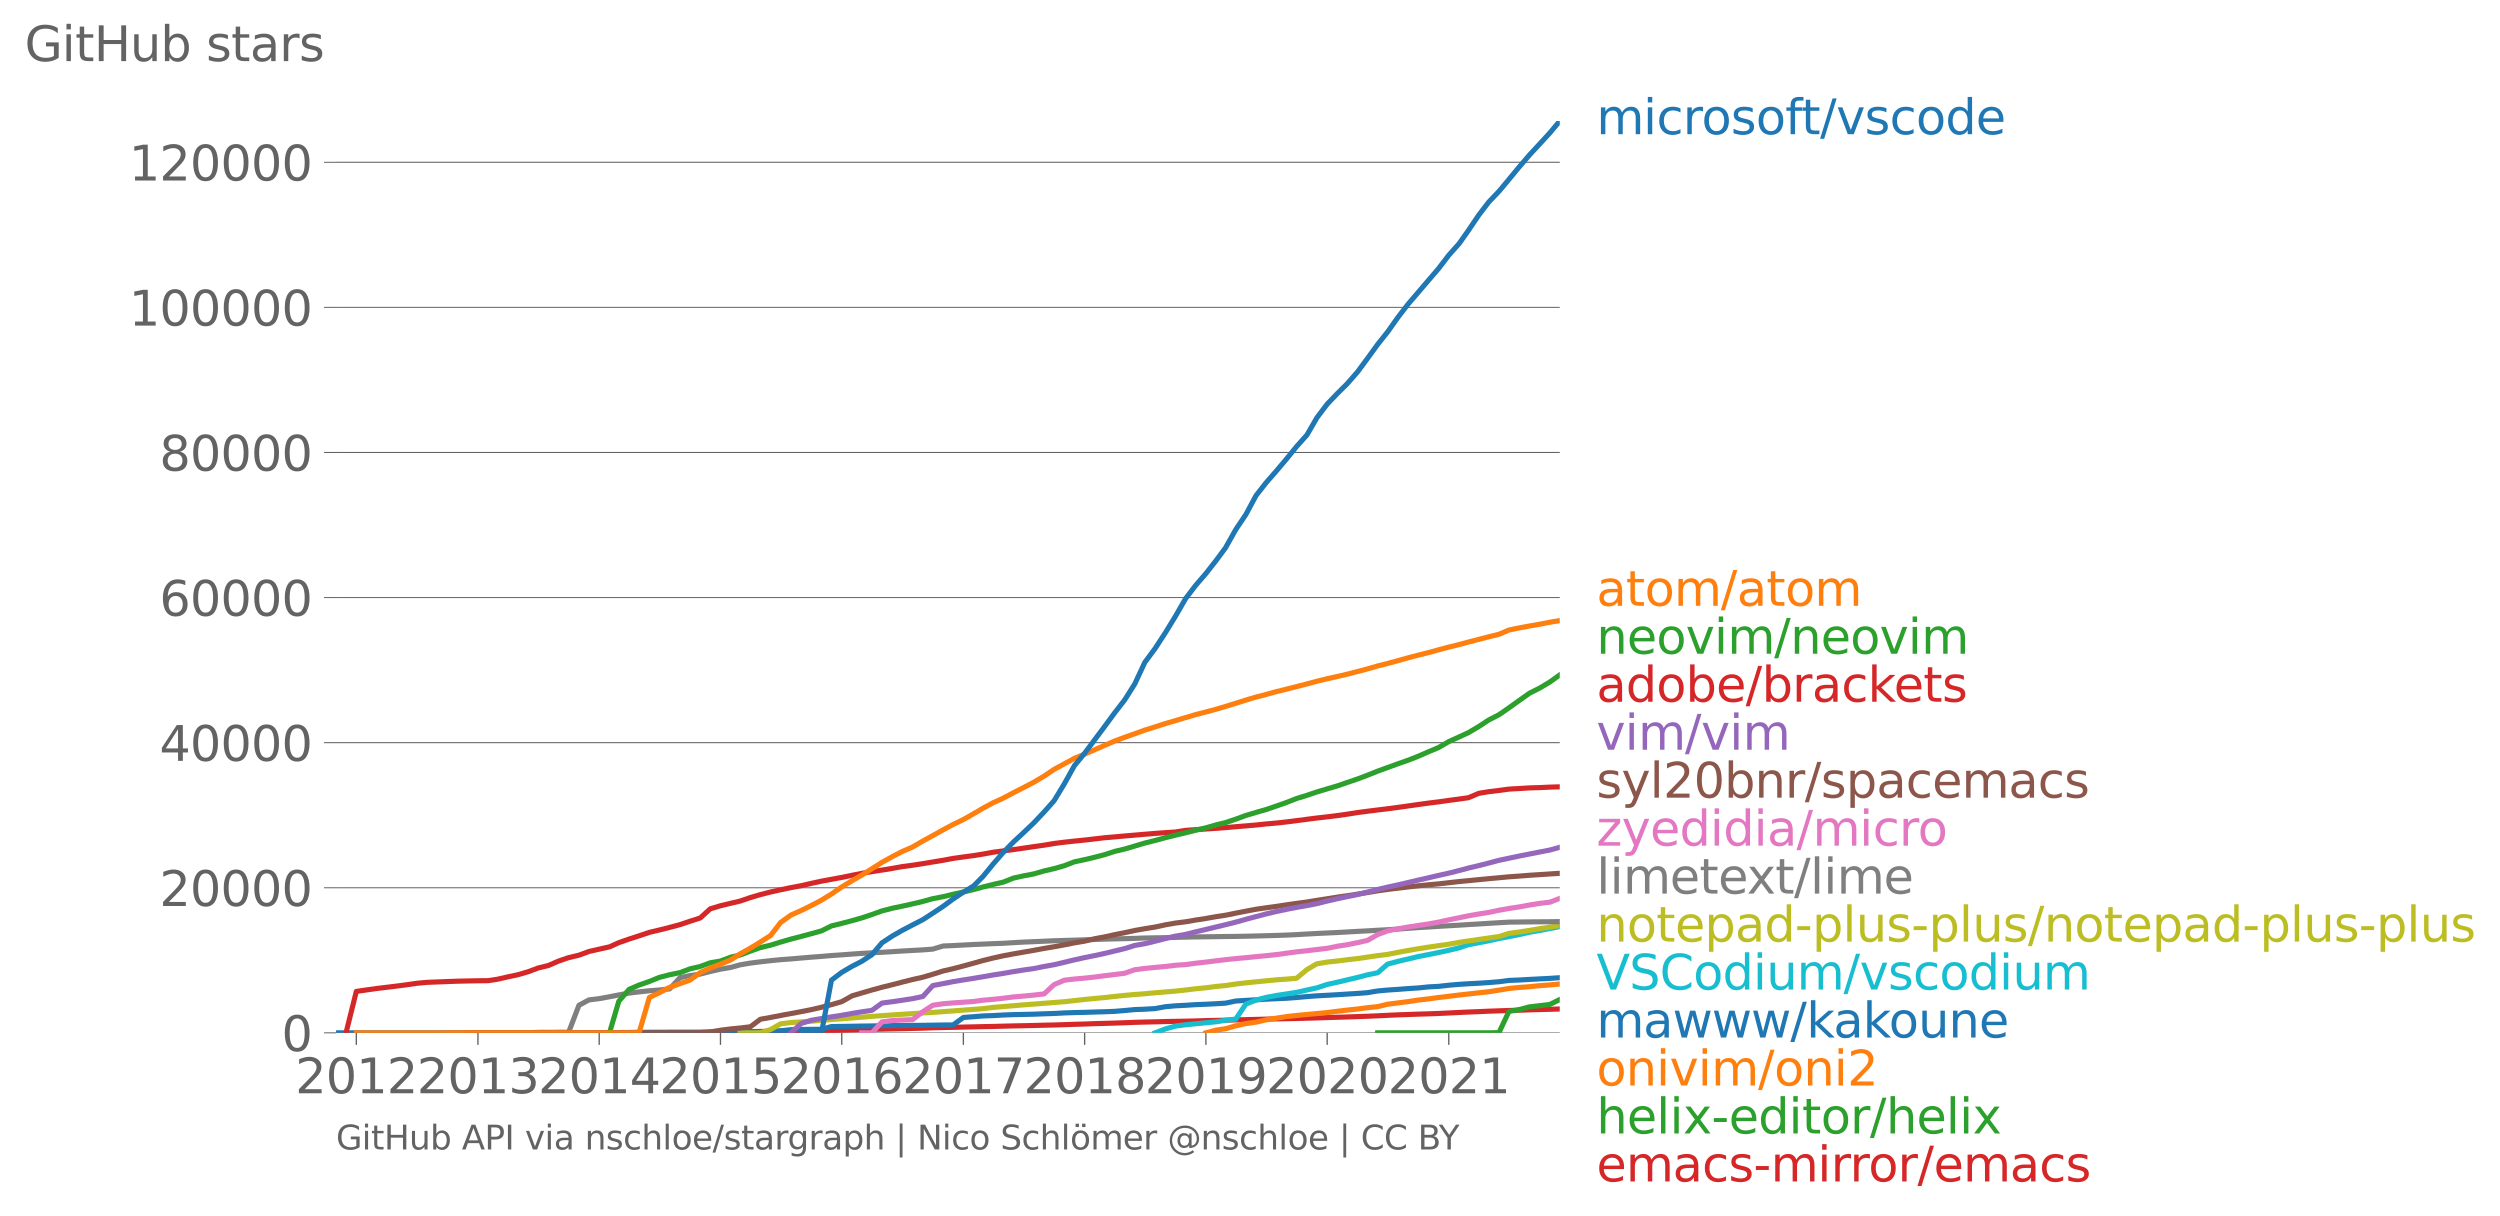 <svg xmlns:xlink="http://www.w3.org/1999/xlink" width="972.788" height="473.204" viewBox="0 0 729.591 354.903" xmlns="http://www.w3.org/2000/svg"><defs><style>*{stroke-linejoin:round;stroke-linecap:butt}</style></defs><g id="figure_1"><path d="M0 354.903h729.591V0H0v354.903z" style="fill:none" id="patch_1"/><g id="axes_1"><path d="M98.073 301.422h357.12V35.31H98.073v266.112z" style="fill:none" id="patch_2"/><g id="matplotlib.axis_1"><g id="xtick_1"><g id="line2d_1"><defs><path id="m64f6e2a5d8" d="M0 0v3.5" style="stroke:#636363;stroke-width:.4"/></defs><use xlink:href="#m64f6e2a5d8" x="103.988" y="301.422" style="fill:#636363;stroke:#636363;stroke-width:.4"/></g><g style="fill:#636363" transform="matrix(.14 0 0 -.14 86.173 319.06)" id="text_1"><defs><path id="DejaVuSans-32" d="M1228 531h2203V0H469v531q359 372 979 998 621 627 780 809 303 340 423 576 121 236 121 464 0 372-261 606-261 235-680 235-297 0-627-103-329-103-704-313v638q381 153 712 231 332 78 607 78 725 0 1156-363 431-362 431-968 0-288-108-546-107-257-392-607-78-91-497-524-418-433-1181-1211z" transform="scale(.016)"/><path id="DejaVuSans-30" d="M2034 4250q-487 0-733-480-245-479-245-1442 0-959 245-1439 246-480 733-480 491 0 736 480 246 480 246 1439 0 963-246 1442-245 480-736 480zm0 500q785 0 1199-621 414-620 414-1801 0-1178-414-1799Q2819-91 2034-91q-784 0-1198 620-414 621-414 1799 0 1181 414 1801 414 621 1198 621z" transform="scale(.016)"/><path id="DejaVuSans-31" d="M794 531h1031v3560L703 3866v575l1116 225h631V531h1031V0H794v531z" transform="scale(.016)"/></defs><use xlink:href="#DejaVuSans-32"/><use xlink:href="#DejaVuSans-30" x="63.623"/><use xlink:href="#DejaVuSans-31" x="127.246"/><use xlink:href="#DejaVuSans-32" x="190.869"/></g></g><g id="xtick_2"><use xlink:href="#m64f6e2a5d8" x="139.477" y="301.422" style="fill:#636363;stroke:#636363;stroke-width:.4" id="line2d_2"/><g style="fill:#636363" transform="matrix(.14 0 0 -.14 121.662 319.06)" id="text_2"><defs><path id="DejaVuSans-33" d="M2597 2516q453-97 707-404 255-306 255-756 0-690-475-1069Q2609-91 1734-91q-293 0-604 58T488 141v609q262-153 574-231 313-78 654-78 593 0 904 234t311 681q0 413-289 645-289 233-804 233h-544v519h569q465 0 712 186t247 536q0 359-255 551-254 193-729 193-260 0-557-57-297-56-653-174v562q360 100 674 150t592 50q719 0 1137-327 419-326 419-882 0-388-222-655t-631-370z" transform="scale(.016)"/></defs><use xlink:href="#DejaVuSans-32"/><use xlink:href="#DejaVuSans-30" x="63.623"/><use xlink:href="#DejaVuSans-31" x="127.246"/><use xlink:href="#DejaVuSans-33" x="190.869"/></g></g><g id="xtick_3"><use xlink:href="#m64f6e2a5d8" x="174.869" y="301.422" style="fill:#636363;stroke:#636363;stroke-width:.4" id="line2d_3"/><g style="fill:#636363" transform="matrix(.14 0 0 -.14 157.054 319.06)" id="text_3"><defs><path id="DejaVuSans-34" d="M2419 4116 825 1625h1594v2491zm-166 550h794V1625h666v-525h-666V0h-628v1100H313v609l1940 2957z" transform="scale(.016)"/></defs><use xlink:href="#DejaVuSans-32"/><use xlink:href="#DejaVuSans-30" x="63.623"/><use xlink:href="#DejaVuSans-31" x="127.246"/><use xlink:href="#DejaVuSans-34" x="190.869"/></g></g><g id="xtick_4"><use xlink:href="#m64f6e2a5d8" x="210.261" y="301.422" style="fill:#636363;stroke:#636363;stroke-width:.4" id="line2d_4"/><g style="fill:#636363" transform="matrix(.14 0 0 -.14 192.446 319.06)" id="text_4"><defs><path id="DejaVuSans-35" d="M691 4666h2478v-532H1269V2991q137 47 274 70 138 23 276 23 781 0 1237-428 457-428 457-1159 0-753-469-1171Q2575-91 1722-91q-294 0-599 50Q819 9 494 109v635q281-153 581-228t634-75q541 0 856 284 316 284 316 772 0 487-316 771-315 285-856 285-253 0-505-56-251-56-513-175v2344z" transform="scale(.016)"/></defs><use xlink:href="#DejaVuSans-32"/><use xlink:href="#DejaVuSans-30" x="63.623"/><use xlink:href="#DejaVuSans-31" x="127.246"/><use xlink:href="#DejaVuSans-35" x="190.869"/></g></g><g id="xtick_5"><use xlink:href="#m64f6e2a5d8" x="245.653" y="301.422" style="fill:#636363;stroke:#636363;stroke-width:.4" id="line2d_5"/><g style="fill:#636363" transform="matrix(.14 0 0 -.14 227.838 319.06)" id="text_5"><defs><path id="DejaVuSans-36" d="M2113 2584q-425 0-674-291-248-290-248-796 0-503 248-796 249-292 674-292t673 292q248 293 248 796 0 506-248 796-248 291-673 291zm1253 1979v-575q-238 112-480 171-242 60-480 60-625 0-955-422-329-422-376-1275 184 272 462 417 279 145 613 145 703 0 1111-427 408-426 408-1160 0-719-425-1154Q2819-91 2113-91q-810 0-1238 620-428 621-428 1799 0 1106 525 1764t1409 658q238 0 480-47t505-140z" transform="scale(.016)"/></defs><use xlink:href="#DejaVuSans-32"/><use xlink:href="#DejaVuSans-30" x="63.623"/><use xlink:href="#DejaVuSans-31" x="127.246"/><use xlink:href="#DejaVuSans-36" x="190.869"/></g></g><g id="xtick_6"><use xlink:href="#m64f6e2a5d8" x="281.142" y="301.422" style="fill:#636363;stroke:#636363;stroke-width:.4" id="line2d_6"/><g style="fill:#636363" transform="matrix(.14 0 0 -.14 263.327 319.06)" id="text_6"><defs><path id="DejaVuSans-37" d="M525 4666h3000v-269L1831 0h-659l1594 4134H525v532z" transform="scale(.016)"/></defs><use xlink:href="#DejaVuSans-32"/><use xlink:href="#DejaVuSans-30" x="63.623"/><use xlink:href="#DejaVuSans-31" x="127.246"/><use xlink:href="#DejaVuSans-37" x="190.869"/></g></g><g id="xtick_7"><use xlink:href="#m64f6e2a5d8" x="316.534" y="301.422" style="fill:#636363;stroke:#636363;stroke-width:.4" id="line2d_7"/><g style="fill:#636363" transform="matrix(.14 0 0 -.14 298.719 319.06)" id="text_7"><defs><path id="DejaVuSans-38" d="M2034 2216q-450 0-708-241-257-241-257-662 0-422 257-663 258-241 708-241t709 242q260 243 260 662 0 421-258 662-257 241-711 241zm-631 268q-406 100-633 378-226 279-226 679 0 559 398 884 399 325 1092 325 697 0 1094-325t397-884q0-400-227-679-226-278-629-378 456-106 710-416 255-309 255-755 0-679-414-1042Q2806-91 2034-91q-771 0-1186 362-414 363-414 1042 0 446 256 755 257 310 713 416zm-231 997q0-362 226-565 227-203 636-203 407 0 636 203 230 203 230 565 0 363-230 566-229 203-636 203-409 0-636-203-226-203-226-566z" transform="scale(.016)"/></defs><use xlink:href="#DejaVuSans-32"/><use xlink:href="#DejaVuSans-30" x="63.623"/><use xlink:href="#DejaVuSans-31" x="127.246"/><use xlink:href="#DejaVuSans-38" x="190.869"/></g></g><g id="xtick_8"><use xlink:href="#m64f6e2a5d8" x="351.926" y="301.422" style="fill:#636363;stroke:#636363;stroke-width:.4" id="line2d_8"/><g style="fill:#636363" transform="matrix(.14 0 0 -.14 334.111 319.06)" id="text_8"><defs><path id="DejaVuSans-39" d="M703 97v575q238-113 481-172 244-59 479-59 625 0 954 420 330 420 377 1277-181-269-460-413-278-144-615-144-700 0-1108 423-408 424-408 1159 0 718 425 1152 425 435 1131 435 810 0 1236-621 427-620 427-1801 0-1103-524-1761Q2575-91 1691-91q-238 0-482 47Q966 3 703 97zm1256 1978q425 0 673 290 249 291 249 798 0 503-249 795-248 292-673 292t-673-292q-248-292-248-795 0-507 248-798 248-290 673-290z" transform="scale(.016)"/></defs><use xlink:href="#DejaVuSans-32"/><use xlink:href="#DejaVuSans-30" x="63.623"/><use xlink:href="#DejaVuSans-31" x="127.246"/><use xlink:href="#DejaVuSans-39" x="190.869"/></g></g><g id="xtick_9"><use xlink:href="#m64f6e2a5d8" x="387.318" y="301.422" style="fill:#636363;stroke:#636363;stroke-width:.4" id="line2d_9"/><g style="fill:#636363" transform="matrix(.14 0 0 -.14 369.503 319.06)" id="text_9"><use xlink:href="#DejaVuSans-32"/><use xlink:href="#DejaVuSans-30" x="63.623"/><use xlink:href="#DejaVuSans-32" x="127.246"/><use xlink:href="#DejaVuSans-30" x="190.869"/></g></g><g id="xtick_10"><use xlink:href="#m64f6e2a5d8" x="422.807" y="301.422" style="fill:#636363;stroke:#636363;stroke-width:.4" id="line2d_10"/><g style="fill:#636363" transform="matrix(.14 0 0 -.14 404.992 319.06)" id="text_10"><use xlink:href="#DejaVuSans-32"/><use xlink:href="#DejaVuSans-30" x="63.623"/><use xlink:href="#DejaVuSans-32" x="127.246"/><use xlink:href="#DejaVuSans-31" x="190.869"/></g></g></g><g id="matplotlib.axis_2"><g id="ytick_1"><path d="M98.073 301.422h357.12" clip-path="url(#p74b6745f4b)" style="fill:none;stroke:#636363;stroke-width:.3;stroke-linecap:square" id="line2d_11"/><g id="line2d_12"><defs><path id="me296daa69a" d="M0 0h-3.5" style="stroke:#636363;stroke-width:.3"/></defs><use xlink:href="#me296daa69a" x="98.073" y="301.422" style="fill:#636363;stroke:#636363;stroke-width:.3"/></g><use xlink:href="#DejaVuSans-30" style="fill:#636363" transform="matrix(.14 0 0 -.14 82.166 306.74)" id="text_11"/></g><g id="ytick_2"><path d="M98.073 259.078h357.12" clip-path="url(#p74b6745f4b)" style="fill:none;stroke:#636363;stroke-width:.3;stroke-linecap:square" id="line2d_13"/><use xlink:href="#me296daa69a" x="98.073" y="259.078" style="fill:#636363;stroke:#636363;stroke-width:.3" id="line2d_14"/><g style="fill:#636363" transform="matrix(.14 0 0 -.14 46.536 264.397)" id="text_12"><use xlink:href="#DejaVuSans-32"/><use xlink:href="#DejaVuSans-30" x="63.623"/><use xlink:href="#DejaVuSans-30" x="127.246"/><use xlink:href="#DejaVuSans-30" x="190.869"/><use xlink:href="#DejaVuSans-30" x="254.492"/></g></g><g id="ytick_3"><path d="M98.073 216.735h357.12" clip-path="url(#p74b6745f4b)" style="fill:none;stroke:#636363;stroke-width:.3;stroke-linecap:square" id="line2d_15"/><use xlink:href="#me296daa69a" x="98.073" y="216.735" style="fill:#636363;stroke:#636363;stroke-width:.3" id="line2d_16"/><g style="fill:#636363" transform="matrix(.14 0 0 -.14 46.536 222.054)" id="text_13"><use xlink:href="#DejaVuSans-34"/><use xlink:href="#DejaVuSans-30" x="63.623"/><use xlink:href="#DejaVuSans-30" x="127.246"/><use xlink:href="#DejaVuSans-30" x="190.869"/><use xlink:href="#DejaVuSans-30" x="254.492"/></g></g><g id="ytick_4"><path d="M98.073 174.391h357.12" clip-path="url(#p74b6745f4b)" style="fill:none;stroke:#636363;stroke-width:.3;stroke-linecap:square" id="line2d_17"/><use xlink:href="#me296daa69a" x="98.073" y="174.391" style="fill:#636363;stroke:#636363;stroke-width:.3" id="line2d_18"/><g style="fill:#636363" transform="matrix(.14 0 0 -.14 46.536 179.71)" id="text_14"><use xlink:href="#DejaVuSans-36"/><use xlink:href="#DejaVuSans-30" x="63.623"/><use xlink:href="#DejaVuSans-30" x="127.246"/><use xlink:href="#DejaVuSans-30" x="190.869"/><use xlink:href="#DejaVuSans-30" x="254.492"/></g></g><g id="ytick_5"><path d="M98.073 132.048h357.12" clip-path="url(#p74b6745f4b)" style="fill:none;stroke:#636363;stroke-width:.3;stroke-linecap:square" id="line2d_19"/><use xlink:href="#me296daa69a" x="98.073" y="132.048" style="fill:#636363;stroke:#636363;stroke-width:.3" id="line2d_20"/><g style="fill:#636363" transform="matrix(.14 0 0 -.14 46.536 137.366)" id="text_15"><use xlink:href="#DejaVuSans-38"/><use xlink:href="#DejaVuSans-30" x="63.623"/><use xlink:href="#DejaVuSans-30" x="127.246"/><use xlink:href="#DejaVuSans-30" x="190.869"/><use xlink:href="#DejaVuSans-30" x="254.492"/></g></g><g id="ytick_6"><path d="M98.073 89.704h357.12" clip-path="url(#p74b6745f4b)" style="fill:none;stroke:#636363;stroke-width:.3;stroke-linecap:square" id="line2d_21"/><use xlink:href="#me296daa69a" x="98.073" y="89.704" style="fill:#636363;stroke:#636363;stroke-width:.3" id="line2d_22"/><g style="fill:#636363" transform="matrix(.14 0 0 -.14 37.628 95.023)" id="text_16"><use xlink:href="#DejaVuSans-31"/><use xlink:href="#DejaVuSans-30" x="63.623"/><use xlink:href="#DejaVuSans-30" x="127.246"/><use xlink:href="#DejaVuSans-30" x="190.869"/><use xlink:href="#DejaVuSans-30" x="254.492"/><use xlink:href="#DejaVuSans-30" x="318.115"/></g></g><g id="ytick_7"><path d="M98.073 47.36h357.12" clip-path="url(#p74b6745f4b)" style="fill:none;stroke:#636363;stroke-width:.3;stroke-linecap:square" id="line2d_23"/><use xlink:href="#me296daa69a" x="98.073" y="47.361" style="fill:#636363;stroke:#636363;stroke-width:.3" id="line2d_24"/><g style="fill:#636363" transform="matrix(.14 0 0 -.14 37.628 52.68)" id="text_17"><use xlink:href="#DejaVuSans-31"/><use xlink:href="#DejaVuSans-32" x="63.623"/><use xlink:href="#DejaVuSans-30" x="127.246"/><use xlink:href="#DejaVuSans-30" x="190.869"/><use xlink:href="#DejaVuSans-30" x="254.492"/><use xlink:href="#DejaVuSans-30" x="318.115"/></g></g><g style="fill:#636363" transform="matrix(.14 0 0 -.14 7.2 17.838)" id="text_18"><defs><path id="DejaVuSans-47" d="M3809 666v1253H2778v519h1656V434q-365-259-806-392-440-133-940-133-1094 0-1712 639-617 640-617 1780 0 1144 617 1783 618 639 1712 639 456 0 867-113 411-112 758-331v-672q-350 297-744 447t-828 150q-857 0-1287-478-429-478-429-1425 0-944 429-1422 430-478 1287-478 334 0 596 58 263 58 472 180z" transform="scale(.016)"/><path id="DejaVuSans-69" d="M603 3500h575V0H603v3500zm0 1363h575v-729H603v729z" transform="scale(.016)"/><path id="DejaVuSans-74" d="M1172 4494v-994h1184v-447H1172V1153q0-428 117-550t477-122h590V0h-590q-666 0-919 248-253 249-253 905v1900H172v447h422v994h578z" transform="scale(.016)"/><path id="DejaVuSans-48" d="M628 4666h631V2753h2294v1913h631V0h-631v2222H1259V0H628v4666z" transform="scale(.016)"/><path id="DejaVuSans-75" d="M544 1381v2119h575V1403q0-497 193-746 194-248 582-248 465 0 735 297 271 297 271 810v1984h575V0h-575v538q-209-319-486-474-276-155-642-155-603 0-916 375-312 375-312 1097zm1447 2203z" transform="scale(.016)"/><path id="DejaVuSans-62" d="M3116 1747q0 634-261 995t-717 361q-457 0-718-361t-261-995q0-634 261-995t718-361q456 0 717 361t261 995zM1159 2969q182 312 458 463 277 152 661 152 638 0 1036-506 399-506 399-1331T3314 415Q2916-91 2278-91q-384 0-661 152-276 152-458 464V0H581v4863h578V2969z" transform="scale(.016)"/><path id="DejaVuSans-73" d="M2834 3397v-544q-243 125-506 187-262 63-544 63-428 0-642-131t-214-394q0-200 153-314t616-217l197-44q612-131 870-370t258-667q0-488-386-773Q2250-91 1575-91q-281 0-586 55T347 128v594q319-166 628-249 309-82 613-82 406 0 624 139 219 139 219 392 0 234-158 359-157 125-692 241l-200 47q-534 112-772 345-237 233-237 639 0 494 350 762 350 269 994 269 318 0 599-47 282-46 519-140z" transform="scale(.016)"/><path id="DejaVuSans-61" d="M2194 1759q-697 0-966-159t-269-544q0-306 202-486 202-179 548-179 479 0 768 339t289 901v128h-572zm1147 238V0h-575v531q-197-318-491-470T1556-91q-537 0-855 302-317 302-317 808 0 590 395 890 396 300 1180 300h807v57q0 397-261 614t-733 217q-300 0-585-72-284-72-546-216v532q315 122 612 182 297 61 578 61 760 0 1135-394 375-393 375-1193z" transform="scale(.016)"/><path id="DejaVuSans-72" d="M2631 2963q-97 56-211 82-114 27-251 27-488 0-749-317t-261-911V0H581v3500h578v-544q182 319 472 473 291 155 707 155 59 0 131-8 72-7 159-23l3-590z" transform="scale(.016)"/></defs><use xlink:href="#DejaVuSans-47"/><use xlink:href="#DejaVuSans-69" x="77.49"/><use xlink:href="#DejaVuSans-74" x="105.273"/><use xlink:href="#DejaVuSans-48" x="144.482"/><use xlink:href="#DejaVuSans-75" x="219.678"/><use xlink:href="#DejaVuSans-62" x="283.057"/><use xlink:href="#DejaVuSans-20" x="346.533"/><use xlink:href="#DejaVuSans-73" x="378.32"/><use xlink:href="#DejaVuSans-74" x="430.42"/><use xlink:href="#DejaVuSans-61" x="469.629"/><use xlink:href="#DejaVuSans-72" x="530.908"/><use xlink:href="#DejaVuSans-73" x="572.021"/></g></g><path d="m195.425 301.422 3.006-.011 2.91-.013 3.005-.05 2.91-.075 3.005-.033 3.006-.062 2.715-.05 3.006-.064 2.909-.051 3.006-.04 2.909-.053 3.005-.038 3.006-.051 2.91-.055 3.005-.036 2.91-.055 3.005-.045 3.006-.074 2.812-.084 3.006-.066 2.909-.083 3.006-.067 2.909-.062 3.005-.076 3.006-.076 2.91-.108 3.005-.079 2.91-.048 3.005-.08 3.006-.062 2.715-.066 3.006-.059 2.909-.08 3.006-.075 2.909-.057 3.005-.065 3.006-.083 2.91-.06 3.005-.099 2.91-.1 3.005-.08 3.006-.116 2.715-.072 3.006-.089 2.909-.1 3.006-.118 2.909-.08 3.005-.072 3.006-.075 2.91-.061 3.005-.055 2.91-.064 3.005-.1 3.006-.058 2.715-.064 3.006-.08 2.909-.072 3.006-.072 2.909-.08 3.005-.083 3.006-.055 2.91-.055 3.005-.085 2.91-.083 3.005-.1 3.006-.094 2.812-.08 3.006-.105 2.909-.105 3.006-.125 2.909-.146 3.005-.138 3.006-.102 2.91-.103 3.005-.094 2.91-.105 3.005-.14 3.006-.153 2.715-.125 3.006-.116 2.909-.131 3.006-.1 2.909-.104 3.005-.08 3.006-.108 2.91-.087 3.005-.074 2.91-.09" clip-path="url(#p74b6745f4b)" style="fill:none;stroke:#d62728;stroke-width:1.5;stroke-linecap:square" id="line2d_25"/><path d="m402.057 301.422 2.909-.003H434.443l3.006-.048 2.909-6.201 3.005-.534 3.006-.8 2.91-.328 3.005-.369 2.91-1.444" clip-path="url(#p74b6745f4b)" style="fill:none;stroke:#2ca02c;stroke-width:1.5;stroke-linecap:square" id="line2d_26"/><path d="m351.926 301.422 3.006-.813 2.715-.39 3.006-.849 2.909-.648 3.006-.427 2.909-.655 3.005-.501 3.006-.47 2.91-.322 3.005-.288 2.91-.263 3.005-.294 3.006-.377 2.812-.343 3.006-.311 2.909-.381 3.006-.32 2.909-.694 3.005-.392 3.006-.379 2.91-.45 3.005-.342 2.91-.396 3.005-.357 3.006-.382 2.715-.298 3.006-.337 2.909-.317 3.006-.47 2.909-.485 3.005-.299 3.006-.216 2.91-.304 3.005-.219 2.91-.27" clip-path="url(#p74b6745f4b)" style="fill:none;stroke:#ff7f0e;stroke-width:1.5;stroke-linecap:square" id="line2d_27"/><g style="fill:#1f77b4" transform="matrix(.14 0 0 -.14 465.907 39.173)" id="text_19"><defs><path id="DejaVuSans-6d" d="M3328 2828q216 388 516 572t706 184q547 0 844-383 297-382 297-1088V0h-578v2094q0 503-179 746-178 244-543 244-447 0-707-297-259-296-259-809V0h-578v2094q0 506-178 748t-550 242q-441 0-701-298-259-298-259-808V0H581v3500h578v-544q197 322 472 475t653 153q382 0 649-194 267-193 395-562z" transform="scale(.016)"/><path id="DejaVuSans-63" d="M3122 3366v-538q-244 135-489 202t-495 67q-560 0-870-355-309-354-309-995t309-996q310-354 870-354 250 0 495 67t489 202V134Q2881 22 2623-34q-257-57-548-57-791 0-1257 497-465 497-465 1341 0 856 470 1346 471 491 1290 491 265 0 518-55 253-54 491-163z" transform="scale(.016)"/><path id="DejaVuSans-6f" d="M1959 3097q-462 0-731-361t-269-989q0-628 267-989 268-361 733-361 460 0 728 362 269 363 269 988 0 622-269 986-268 364-728 364zm0 487q750 0 1178-488 429-487 429-1349 0-859-429-1349Q2709-91 1959-91q-753 0-1180 489-426 490-426 1349 0 862 426 1349 427 488 1180 488z" transform="scale(.016)"/><path id="DejaVuSans-66" d="M2375 4863v-479h-550q-309 0-430-125-120-125-120-450v-309h947v-447h-947V0H697v3053H147v447h550v244q0 584 272 851 272 268 862 268h544z" transform="scale(.016)"/><path id="DejaVuSans-2f" d="M1625 4666h531L531-594H0l1625 5260z" transform="scale(.016)"/><path id="DejaVuSans-76" d="M191 3500h609L1894 563l1094 2937h609L2284 0h-781L191 3500z" transform="scale(.016)"/><path id="DejaVuSans-64" d="M2906 2969v1894h575V0h-575v525q-181-312-458-464-276-152-664-152-634 0-1033 506-398 507-398 1332t398 1331q399 506 1033 506 388 0 664-152 277-151 458-463zM947 1747q0-634 261-995t717-361q456 0 718 361 263 361 263 995t-263 995q-262 361-718 361t-717-361q-261-361-261-995z" transform="scale(.016)"/><path id="DejaVuSans-65" d="M3597 1894v-281H953q38-594 358-905t892-311q331 0 642 81t618 244V178Q3153 47 2828-22t-659-69q-838 0-1327 487-489 488-489 1320 0 859 464 1363 464 505 1252 505 706 0 1117-455 411-454 411-1235zm-575 169q-6 471-264 752-258 282-683 282-481 0-770-272t-333-766l2050 4z" transform="scale(.016)"/></defs><use xlink:href="#DejaVuSans-6d"/><use xlink:href="#DejaVuSans-69" x="97.412"/><use xlink:href="#DejaVuSans-63" x="125.195"/><use xlink:href="#DejaVuSans-72" x="180.176"/><use xlink:href="#DejaVuSans-6f" x="219.039"/><use xlink:href="#DejaVuSans-73" x="280.221"/><use xlink:href="#DejaVuSans-6f" x="332.32"/><use xlink:href="#DejaVuSans-66" x="393.502"/><use xlink:href="#DejaVuSans-74" x="426.957"/><use xlink:href="#DejaVuSans-2f" x="466.166"/><use xlink:href="#DejaVuSans-76" x="499.857"/><use xlink:href="#DejaVuSans-73" x="559.037"/><use xlink:href="#DejaVuSans-63" x="611.137"/><use xlink:href="#DejaVuSans-6f" x="666.117"/><use xlink:href="#DejaVuSans-64" x="727.299"/><use xlink:href="#DejaVuSans-65" x="790.775"/></g><g style="fill:#ff7f0e" transform="matrix(.14 0 0 -.14 465.907 176.791)" id="text_20"><use xlink:href="#DejaVuSans-61"/><use xlink:href="#DejaVuSans-74" x="61.279"/><use xlink:href="#DejaVuSans-6f" x="100.488"/><use xlink:href="#DejaVuSans-6d" x="161.67"/><use xlink:href="#DejaVuSans-2f" x="259.082"/><use xlink:href="#DejaVuSans-61" x="292.773"/><use xlink:href="#DejaVuSans-74" x="354.053"/><use xlink:href="#DejaVuSans-6f" x="393.262"/><use xlink:href="#DejaVuSans-6d" x="454.443"/></g><g style="fill:#2ca02c" transform="matrix(.14 0 0 -.14 465.907 190.791)" id="text_21"><defs><path id="DejaVuSans-6e" d="M3513 2113V0h-575v2094q0 497-194 743-194 247-581 247-466 0-735-297-269-296-269-809V0H581v3500h578v-544q207 316 486 472 280 156 646 156 603 0 912-373 310-373 310-1098z" transform="scale(.016)"/></defs><use xlink:href="#DejaVuSans-6e"/><use xlink:href="#DejaVuSans-65" x="63.379"/><use xlink:href="#DejaVuSans-6f" x="124.902"/><use xlink:href="#DejaVuSans-76" x="186.084"/><use xlink:href="#DejaVuSans-69" x="245.264"/><use xlink:href="#DejaVuSans-6d" x="273.047"/><use xlink:href="#DejaVuSans-2f" x="370.459"/><use xlink:href="#DejaVuSans-6e" x="404.15"/><use xlink:href="#DejaVuSans-65" x="467.529"/><use xlink:href="#DejaVuSans-6f" x="529.053"/><use xlink:href="#DejaVuSans-76" x="590.234"/><use xlink:href="#DejaVuSans-69" x="649.414"/><use xlink:href="#DejaVuSans-6d" x="677.197"/></g><g style="fill:#d62728" transform="matrix(.14 0 0 -.14 465.907 204.791)" id="text_22"><defs><path id="DejaVuSans-6b" d="M581 4863h578V1991l1716 1509h734L1753 1863 3688 0h-750L1159 1709V0H581v4863z" transform="scale(.016)"/></defs><use xlink:href="#DejaVuSans-61"/><use xlink:href="#DejaVuSans-64" x="61.279"/><use xlink:href="#DejaVuSans-6f" x="124.756"/><use xlink:href="#DejaVuSans-62" x="185.938"/><use xlink:href="#DejaVuSans-65" x="249.414"/><use xlink:href="#DejaVuSans-2f" x="310.938"/><use xlink:href="#DejaVuSans-62" x="344.629"/><use xlink:href="#DejaVuSans-72" x="408.105"/><use xlink:href="#DejaVuSans-61" x="449.219"/><use xlink:href="#DejaVuSans-63" x="510.498"/><use xlink:href="#DejaVuSans-6b" x="565.479"/><use xlink:href="#DejaVuSans-65" x="619.764"/><use xlink:href="#DejaVuSans-74" x="681.287"/><use xlink:href="#DejaVuSans-73" x="720.496"/></g><g style="fill:#9467bd" transform="matrix(.14 0 0 -.14 465.907 218.791)" id="text_23"><use xlink:href="#DejaVuSans-76"/><use xlink:href="#DejaVuSans-69" x="59.18"/><use xlink:href="#DejaVuSans-6d" x="86.963"/><use xlink:href="#DejaVuSans-2f" x="184.375"/><use xlink:href="#DejaVuSans-76" x="218.066"/><use xlink:href="#DejaVuSans-69" x="277.246"/><use xlink:href="#DejaVuSans-6d" x="305.029"/></g><g style="fill:#8c564b" transform="matrix(.14 0 0 -.14 465.907 232.791)" id="text_24"><defs><path id="DejaVuSans-79" d="M2059-325q-243-625-475-815-231-191-618-191H506v481h338q237 0 368 113 132 112 291 531l103 262L191 3500h609L1894 763l1094 2737h609L2059-325z" transform="scale(.016)"/><path id="DejaVuSans-6c" d="M603 4863h575V0H603v4863z" transform="scale(.016)"/><path id="DejaVuSans-70" d="M1159 525v-1856H581v4831h578v-531q182 312 458 463 277 152 661 152 638 0 1036-506 399-506 399-1331T3314 415Q2916-91 2278-91q-384 0-661 152-276 152-458 464zm1957 1222q0 634-261 995t-717 361q-457 0-718-361t-261-995q0-634 261-995t718-361q456 0 717 361t261 995z" transform="scale(.016)"/></defs><use xlink:href="#DejaVuSans-73"/><use xlink:href="#DejaVuSans-79" x="52.1"/><use xlink:href="#DejaVuSans-6c" x="111.279"/><use xlink:href="#DejaVuSans-32" x="139.063"/><use xlink:href="#DejaVuSans-30" x="202.686"/><use xlink:href="#DejaVuSans-62" x="266.309"/><use xlink:href="#DejaVuSans-6e" x="329.785"/><use xlink:href="#DejaVuSans-72" x="393.164"/><use xlink:href="#DejaVuSans-2f" x="434.277"/><use xlink:href="#DejaVuSans-73" x="467.969"/><use xlink:href="#DejaVuSans-70" x="520.068"/><use xlink:href="#DejaVuSans-61" x="583.545"/><use xlink:href="#DejaVuSans-63" x="644.824"/><use xlink:href="#DejaVuSans-65" x="699.805"/><use xlink:href="#DejaVuSans-6d" x="761.328"/><use xlink:href="#DejaVuSans-61" x="858.74"/><use xlink:href="#DejaVuSans-63" x="920.02"/><use xlink:href="#DejaVuSans-73" x="975"/></g><g style="fill:#e377c2" transform="matrix(.14 0 0 -.14 465.907 246.791)" id="text_25"><defs><path id="DejaVuSans-7a" d="M353 3500h2731v-525L922 459h2162V0H275v525l2163 2516H353v459z" transform="scale(.016)"/></defs><use xlink:href="#DejaVuSans-7a"/><use xlink:href="#DejaVuSans-79" x="52.49"/><use xlink:href="#DejaVuSans-65" x="111.67"/><use xlink:href="#DejaVuSans-64" x="173.193"/><use xlink:href="#DejaVuSans-69" x="236.67"/><use xlink:href="#DejaVuSans-64" x="264.453"/><use xlink:href="#DejaVuSans-69" x="327.93"/><use xlink:href="#DejaVuSans-61" x="355.713"/><use xlink:href="#DejaVuSans-2f" x="416.992"/><use xlink:href="#DejaVuSans-6d" x="450.684"/><use xlink:href="#DejaVuSans-69" x="548.096"/><use xlink:href="#DejaVuSans-63" x="575.879"/><use xlink:href="#DejaVuSans-72" x="630.859"/><use xlink:href="#DejaVuSans-6f" x="669.723"/></g><g style="fill:#7f7f7f" transform="matrix(.14 0 0 -.14 465.907 260.791)" id="text_26"><defs><path id="DejaVuSans-78" d="M3513 3500 2247 1797 3578 0h-678L1881 1375 863 0H184l1360 1831L300 3500h678l928-1247 928 1247h679z" transform="scale(.016)"/></defs><use xlink:href="#DejaVuSans-6c"/><use xlink:href="#DejaVuSans-69" x="27.783"/><use xlink:href="#DejaVuSans-6d" x="55.566"/><use xlink:href="#DejaVuSans-65" x="152.979"/><use xlink:href="#DejaVuSans-74" x="214.502"/><use xlink:href="#DejaVuSans-65" x="253.711"/><use xlink:href="#DejaVuSans-78" x="313.484"/><use xlink:href="#DejaVuSans-74" x="372.664"/><use xlink:href="#DejaVuSans-2f" x="411.873"/><use xlink:href="#DejaVuSans-6c" x="445.564"/><use xlink:href="#DejaVuSans-69" x="473.348"/><use xlink:href="#DejaVuSans-6d" x="501.131"/><use xlink:href="#DejaVuSans-65" x="598.543"/></g><g style="fill:#bcbd22" transform="matrix(.14 0 0 -.14 465.907 274.791)" id="text_27"><defs><path id="DejaVuSans-2d" d="M313 2009h1684v-512H313v512z" transform="scale(.016)"/></defs><use xlink:href="#DejaVuSans-6e"/><use xlink:href="#DejaVuSans-6f" x="63.379"/><use xlink:href="#DejaVuSans-74" x="124.561"/><use xlink:href="#DejaVuSans-65" x="163.77"/><use xlink:href="#DejaVuSans-70" x="225.293"/><use xlink:href="#DejaVuSans-61" x="288.77"/><use xlink:href="#DejaVuSans-64" x="350.049"/><use xlink:href="#DejaVuSans-2d" x="413.525"/><use xlink:href="#DejaVuSans-70" x="449.609"/><use xlink:href="#DejaVuSans-6c" x="513.086"/><use xlink:href="#DejaVuSans-75" x="540.869"/><use xlink:href="#DejaVuSans-73" x="604.248"/><use xlink:href="#DejaVuSans-2d" x="656.348"/><use xlink:href="#DejaVuSans-70" x="692.432"/><use xlink:href="#DejaVuSans-6c" x="755.908"/><use xlink:href="#DejaVuSans-75" x="783.691"/><use xlink:href="#DejaVuSans-73" x="847.07"/><use xlink:href="#DejaVuSans-2f" x="899.17"/><use xlink:href="#DejaVuSans-6e" x="932.861"/><use xlink:href="#DejaVuSans-6f" x="996.24"/><use xlink:href="#DejaVuSans-74" x="1057.422"/><use xlink:href="#DejaVuSans-65" x="1096.631"/><use xlink:href="#DejaVuSans-70" x="1158.154"/><use xlink:href="#DejaVuSans-61" x="1221.631"/><use xlink:href="#DejaVuSans-64" x="1282.91"/><use xlink:href="#DejaVuSans-2d" x="1346.387"/><use xlink:href="#DejaVuSans-70" x="1382.471"/><use xlink:href="#DejaVuSans-6c" x="1445.947"/><use xlink:href="#DejaVuSans-75" x="1473.73"/><use xlink:href="#DejaVuSans-73" x="1537.109"/><use xlink:href="#DejaVuSans-2d" x="1589.209"/><use xlink:href="#DejaVuSans-70" x="1625.293"/><use xlink:href="#DejaVuSans-6c" x="1688.77"/><use xlink:href="#DejaVuSans-75" x="1716.553"/><use xlink:href="#DejaVuSans-73" x="1779.932"/></g><g style="fill:#17becf" transform="matrix(.14 0 0 -.14 465.907 288.791)" id="text_28"><defs><path id="DejaVuSans-56" d="M1831 0 50 4666h659L2188 738l1481 3928h656L2547 0h-716z" transform="scale(.016)"/><path id="DejaVuSans-53" d="M3425 4513v-616q-359 172-678 256-319 85-616 85-515 0-795-200t-280-569q0-310 186-468 186-157 705-254l381-78q706-135 1042-474t336-907q0-679-455-1029Q2797-91 1919-91q-331 0-705 75-373 75-773 222v650q384-215 753-325 369-109 725-109 540 0 834 212 294 213 294 607 0 343-211 537t-692 291l-385 75q-706 140-1022 440-315 300-315 835 0 619 436 975t1201 356q329 0 669-60 341-59 697-177z" transform="scale(.016)"/><path id="DejaVuSans-43" d="M4122 4306v-665q-319 297-680 443-361 147-767 147-800 0-1225-489t-425-1414q0-922 425-1411t1225-489q406 0 767 147t680 444V359q-331-225-702-338-370-112-782-112-1060 0-1670 648-609 649-609 1771 0 1125 609 1773 610 649 1670 649 418 0 788-111 371-111 696-333z" transform="scale(.016)"/></defs><use xlink:href="#DejaVuSans-56"/><use xlink:href="#DejaVuSans-53" x="68.408"/><use xlink:href="#DejaVuSans-43" x="131.885"/><use xlink:href="#DejaVuSans-6f" x="201.709"/><use xlink:href="#DejaVuSans-64" x="262.891"/><use xlink:href="#DejaVuSans-69" x="326.367"/><use xlink:href="#DejaVuSans-75" x="354.15"/><use xlink:href="#DejaVuSans-6d" x="417.529"/><use xlink:href="#DejaVuSans-2f" x="514.941"/><use xlink:href="#DejaVuSans-76" x="548.633"/><use xlink:href="#DejaVuSans-73" x="607.813"/><use xlink:href="#DejaVuSans-63" x="659.912"/><use xlink:href="#DejaVuSans-6f" x="714.893"/><use xlink:href="#DejaVuSans-64" x="776.074"/><use xlink:href="#DejaVuSans-69" x="839.551"/><use xlink:href="#DejaVuSans-75" x="867.334"/><use xlink:href="#DejaVuSans-6d" x="930.713"/></g><g style="fill:#1f77b4" transform="matrix(.14 0 0 -.14 465.907 302.791)" id="text_29"><defs><path id="DejaVuSans-77" d="M269 3500h575l719-2731 715 2731h678l719-2731 716 2731h575L4050 0h-678l-753 2869L1863 0h-679L269 3500z" transform="scale(.016)"/></defs><use xlink:href="#DejaVuSans-6d"/><use xlink:href="#DejaVuSans-61" x="97.412"/><use xlink:href="#DejaVuSans-77" x="158.691"/><use xlink:href="#DejaVuSans-77" x="240.479"/><use xlink:href="#DejaVuSans-77" x="322.266"/><use xlink:href="#DejaVuSans-2f" x="404.053"/><use xlink:href="#DejaVuSans-6b" x="437.744"/><use xlink:href="#DejaVuSans-61" x="493.904"/><use xlink:href="#DejaVuSans-6b" x="555.184"/><use xlink:href="#DejaVuSans-6f" x="609.469"/><use xlink:href="#DejaVuSans-75" x="670.65"/><use xlink:href="#DejaVuSans-6e" x="734.029"/><use xlink:href="#DejaVuSans-65" x="797.408"/></g><g style="fill:#ff7f0e" transform="matrix(.14 0 0 -.14 465.907 316.791)" id="text_30"><use xlink:href="#DejaVuSans-6f"/><use xlink:href="#DejaVuSans-6e" x="61.182"/><use xlink:href="#DejaVuSans-69" x="124.561"/><use xlink:href="#DejaVuSans-76" x="152.344"/><use xlink:href="#DejaVuSans-69" x="211.523"/><use xlink:href="#DejaVuSans-6d" x="239.307"/><use xlink:href="#DejaVuSans-2f" x="336.719"/><use xlink:href="#DejaVuSans-6f" x="370.41"/><use xlink:href="#DejaVuSans-6e" x="431.592"/><use xlink:href="#DejaVuSans-69" x="494.971"/><use xlink:href="#DejaVuSans-32" x="522.754"/></g><g style="fill:#2ca02c" transform="matrix(.14 0 0 -.14 465.907 330.791)" id="text_31"><defs><path id="DejaVuSans-68" d="M3513 2113V0h-575v2094q0 497-194 743-194 247-581 247-466 0-735-297-269-296-269-809V0H581v4863h578V2956q207 316 486 472 280 156 646 156 603 0 912-373 310-373 310-1098z" transform="scale(.016)"/></defs><use xlink:href="#DejaVuSans-68"/><use xlink:href="#DejaVuSans-65" x="63.379"/><use xlink:href="#DejaVuSans-6c" x="124.902"/><use xlink:href="#DejaVuSans-69" x="152.686"/><use xlink:href="#DejaVuSans-78" x="180.469"/><use xlink:href="#DejaVuSans-2d" x="239.648"/><use xlink:href="#DejaVuSans-65" x="275.732"/><use xlink:href="#DejaVuSans-64" x="337.256"/><use xlink:href="#DejaVuSans-69" x="400.732"/><use xlink:href="#DejaVuSans-74" x="428.516"/><use xlink:href="#DejaVuSans-6f" x="467.725"/><use xlink:href="#DejaVuSans-72" x="528.906"/><use xlink:href="#DejaVuSans-2f" x="570.02"/><use xlink:href="#DejaVuSans-68" x="603.711"/><use xlink:href="#DejaVuSans-65" x="667.09"/><use xlink:href="#DejaVuSans-6c" x="728.613"/><use xlink:href="#DejaVuSans-69" x="756.396"/><use xlink:href="#DejaVuSans-78" x="784.18"/></g><g style="fill:#d62728" transform="matrix(.14 0 0 -.14 465.907 344.791)" id="text_32"><use xlink:href="#DejaVuSans-65"/><use xlink:href="#DejaVuSans-6d" x="61.523"/><use xlink:href="#DejaVuSans-61" x="158.936"/><use xlink:href="#DejaVuSans-63" x="220.215"/><use xlink:href="#DejaVuSans-73" x="275.195"/><use xlink:href="#DejaVuSans-2d" x="327.295"/><use xlink:href="#DejaVuSans-6d" x="363.379"/><use xlink:href="#DejaVuSans-69" x="460.791"/><use xlink:href="#DejaVuSans-72" x="488.574"/><use xlink:href="#DejaVuSans-72" x="527.938"/><use xlink:href="#DejaVuSans-6f" x="566.801"/><use xlink:href="#DejaVuSans-72" x="627.982"/><use xlink:href="#DejaVuSans-2f" x="669.096"/><use xlink:href="#DejaVuSans-65" x="702.787"/><use xlink:href="#DejaVuSans-6d" x="764.311"/><use xlink:href="#DejaVuSans-61" x="861.723"/><use xlink:href="#DejaVuSans-63" x="923.002"/><use xlink:href="#DejaVuSans-73" x="977.982"/></g><g style="fill:#636363" transform="matrix(.097 0 0 -.097 98.073 335.458)" id="text_33"><defs><path id="DejaVuSans-41" d="m2188 4044-857-2322h1716l-859 2322zm-357 622h716L4325 0h-656l-425 1197H1141L716 0H50l1781 4666z" transform="scale(.016)"/><path id="DejaVuSans-50" d="M1259 4147V2394h794q441 0 681 228 241 228 241 650 0 419-241 647-240 228-681 228h-794zm-631 519h1425q785 0 1186-355 402-355 402-1039 0-691-402-1044-401-353-1186-353h-794V0H628v4666z" transform="scale(.016)"/><path id="DejaVuSans-49" d="M628 4666h631V0H628v4666z" transform="scale(.016)"/><path id="DejaVuSans-67" d="M2906 1791q0 625-258 968-257 344-723 344-462 0-720-344-258-343-258-968 0-622 258-966t720-344q466 0 723 344 258 344 258 966zm575-1357q0-893-397-1329-396-436-1215-436-303 0-572 45t-522 139v559q253-137 500-202 247-66 503-66 566 0 847 295t281 892v285q-178-310-456-463T1784 0Q1141 0 747 490 353 981 353 1791q0 812 394 1302 394 491 1037 491 388 0 666-153t456-462v531h575V434z" transform="scale(.016)"/><path id="DejaVuSans-7c" d="M1344 4891v-6400H813v6400h531z" transform="scale(.016)"/><path id="DejaVuSans-4e" d="M628 4666h850L3547 763v3903h612V0h-850L1241 3903V0H628v4666z" transform="scale(.016)"/><path id="DejaVuSans-f6" d="M1959 3097q-462 0-731-361t-269-989q0-628 267-989 268-361 733-361 460 0 728 362 269 363 269 988 0 622-269 986-268 364-728 364zm0 487q750 0 1178-488 429-487 429-1349 0-859-429-1349Q2709-91 1959-91q-753 0-1180 489-426 490-426 1349 0 862 426 1349 427 488 1180 488zm295 1266h634v-631h-634v631zm-1222 0h634v-631h-634v631z" transform="scale(.016)"/><path id="DejaVuSans-40" d="M2381 1678q0-447 222-702 222-254 610-254 384 0 604 256 221 256 221 700 0 438-225 695-225 258-607 258-378 0-602-256-223-256-223-697zm1703-934q-187-241-429-355t-564-114q-538 0-874 389t-336 1014q0 625 337 1015 338 391 873 391 322 0 565-117 244-117 428-354v409h447V722q457 69 714 417 258 349 258 902 0 334-99 628-98 294-298 544-325 409-792 626t-1017 217q-384 0-738-102-353-101-653-301-490-319-767-836-276-517-276-1120 0-497 179-932 180-434 521-765 328-325 759-495 431-171 922-171 403 0 792 136t714 389l281-347q-390-303-851-464t-936-161q-578 0-1091 205-512 205-912 595Q841 78 631 592q-209 514-209 1105 0 569 212 1084 213 516 607 907 403 396 931 607t1119 211q662 0 1229-272 568-271 952-771 234-307 357-666 124-359 124-744 0-822-497-1297T4084 263v481z" transform="scale(.016)"/><path id="DejaVuSans-42" d="M1259 2228V519h1013q509 0 754 211 246 211 246 645 0 438-246 645-245 208-754 208H1259zm0 1919V2741h935q462 0 688 173 227 174 227 530 0 353-227 528-226 175-688 175h-935zm-631 519h1613q722 0 1112-300 391-300 391-853 0-429-200-682t-588-315q466-100 724-418 258-317 258-792 0-625-425-966Q3088 0 2303 0H628v4666z" transform="scale(.016)"/><path id="DejaVuSans-59" d="M-13 4666h679l1293-1919 1285 1919h678L2272 2222V0h-634v2222L-13 4666z" transform="scale(.016)"/></defs><use xlink:href="#DejaVuSans-47"/><use xlink:href="#DejaVuSans-69" x="77.49"/><use xlink:href="#DejaVuSans-74" x="105.273"/><use xlink:href="#DejaVuSans-48" x="144.482"/><use xlink:href="#DejaVuSans-75" x="219.678"/><use xlink:href="#DejaVuSans-62" x="283.057"/><use xlink:href="#DejaVuSans-20" x="346.533"/><use xlink:href="#DejaVuSans-41" x="378.32"/><use xlink:href="#DejaVuSans-50" x="446.729"/><use xlink:href="#DejaVuSans-49" x="507.031"/><use xlink:href="#DejaVuSans-20" x="536.523"/><use xlink:href="#DejaVuSans-76" x="568.311"/><use xlink:href="#DejaVuSans-69" x="627.49"/><use xlink:href="#DejaVuSans-61" x="655.273"/><use xlink:href="#DejaVuSans-20" x="716.553"/><use xlink:href="#DejaVuSans-6e" x="748.34"/><use xlink:href="#DejaVuSans-73" x="811.719"/><use xlink:href="#DejaVuSans-63" x="863.818"/><use xlink:href="#DejaVuSans-68" x="918.799"/><use xlink:href="#DejaVuSans-6c" x="982.178"/><use xlink:href="#DejaVuSans-6f" x="1009.961"/><use xlink:href="#DejaVuSans-65" x="1071.143"/><use xlink:href="#DejaVuSans-2f" x="1132.666"/><use xlink:href="#DejaVuSans-73" x="1166.357"/><use xlink:href="#DejaVuSans-74" x="1218.457"/><use xlink:href="#DejaVuSans-61" x="1257.666"/><use xlink:href="#DejaVuSans-72" x="1318.945"/><use xlink:href="#DejaVuSans-67" x="1358.309"/><use xlink:href="#DejaVuSans-72" x="1421.785"/><use xlink:href="#DejaVuSans-61" x="1462.898"/><use xlink:href="#DejaVuSans-70" x="1524.178"/><use xlink:href="#DejaVuSans-68" x="1587.654"/><use xlink:href="#DejaVuSans-20" x="1651.033"/><use xlink:href="#DejaVuSans-7c" x="1682.82"/><use xlink:href="#DejaVuSans-20" x="1716.512"/><use xlink:href="#DejaVuSans-4e" x="1748.299"/><use xlink:href="#DejaVuSans-69" x="1823.104"/><use xlink:href="#DejaVuSans-63" x="1850.887"/><use xlink:href="#DejaVuSans-6f" x="1905.867"/><use xlink:href="#DejaVuSans-20" x="1967.049"/><use xlink:href="#DejaVuSans-53" x="1998.836"/><use xlink:href="#DejaVuSans-63" x="2062.313"/><use xlink:href="#DejaVuSans-68" x="2117.293"/><use xlink:href="#DejaVuSans-6c" x="2180.672"/><use xlink:href="#DejaVuSans-f6" x="2208.455"/><use xlink:href="#DejaVuSans-6d" x="2269.637"/><use xlink:href="#DejaVuSans-65" x="2367.049"/><use xlink:href="#DejaVuSans-72" x="2428.572"/><use xlink:href="#DejaVuSans-20" x="2469.686"/><use xlink:href="#DejaVuSans-40" x="2501.473"/><use xlink:href="#DejaVuSans-6e" x="2601.473"/><use xlink:href="#DejaVuSans-73" x="2664.852"/><use xlink:href="#DejaVuSans-63" x="2716.951"/><use xlink:href="#DejaVuSans-68" x="2771.932"/><use xlink:href="#DejaVuSans-6c" x="2835.311"/><use xlink:href="#DejaVuSans-6f" x="2863.094"/><use xlink:href="#DejaVuSans-65" x="2924.275"/><use xlink:href="#DejaVuSans-20" x="2985.799"/><use xlink:href="#DejaVuSans-7c" x="3017.586"/><use xlink:href="#DejaVuSans-20" x="3051.277"/><use xlink:href="#DejaVuSans-43" x="3083.064"/><use xlink:href="#DejaVuSans-43" x="3152.889"/><use xlink:href="#DejaVuSans-20" x="3222.713"/><use xlink:href="#DejaVuSans-42" x="3254.5"/><use xlink:href="#DejaVuSans-59" x="3317.604"/></g><path d="m98.073 301.422 2.91-.005h44.215l3.006-.006 2.909-.002 3.006-.009h8.92l2.91-.002 3.005-.004 2.91-.004 3.005-.036 3.006-.004 2.715-.015 3.006-.023 2.909-.053 3.006-.005 2.909-.01 3.005-.01 3.006-.003 2.91-.008 3.005-.007 2.91-.006 3.005-.006 3.006-.011 2.715-.025 3.006-.024 2.909-.012 3.006-.022 2.909-.296 3.005-.307 3.006-.074 2.91-.026 3.005-.033 2.91-.79 3.005-.038 3.006-.047 2.812-.055 3.006-.038 2.909-.053 3.006-.049 2.909-.016 3.005-.04 3.006-.022 2.91-.046 3.005-.047 2.91-.021 3.005-2.177 3.006-.222 2.715-.224 3.006-.11 2.909-.164 3.006-.116 2.909-.055 3.005-.068 3.006-.114 2.91-.095 3.005-.161 2.91-.1 3.005-.065 3.006-.1 2.715-.072 3.006-.118 2.909-.24 3.006-.283 2.909-.108 3.005-.182 3.006-.545 2.91-.258 3.005-.159 2.91-.184 3.005-.118 3.006-.155 2.715-.167 3.006-.625 2.909-.178 3.006-.163 2.909-.192 3.005-.14 3.006-.131 2.91-.22 3.005-.271 2.91-.216 3.005-.161 3.006-.17 2.812-.186 3.006-.18 2.909-.224 3.006-.504 2.909-.263 3.005-.201 3.006-.229 2.91-.186 3.005-.307 2.91-.154 3.005-.333 3.006-.256 2.715-.172 3.006-.154 2.909-.19 3.006-.248 2.909-.38 3.005-.12 3.006-.171 2.91-.153 3.005-.15 2.91-.204" clip-path="url(#p74b6745f4b)" style="fill:none;stroke:#1f77b4;stroke-width:1.5;stroke-linecap:square" id="line2d_28"/><path d="m337.09 301.422 3.006-1.146 2.91-.821 3.005-.394 2.91-.284 3.005-.296 3.006-.294 2.715-.422 3.006-.366 2.909-4.35 3.006-1.205 2.909-.754 3.005-.574 3.006-.46 2.91-.448 3.005-.684 2.91-.625 3.005-1.003 3.006-.657 2.812-.675 3.006-.703 2.909-.77 3.006-.608 2.909-2.536 3.005-.786 3.006-.705 2.91-.7 3.005-.579 2.91-.595 3.005-.652 3.006-.717 2.715-.92 3.006-.567 2.909-.565 3.006-.667 2.909-.538 3.005-.614 3.006-.686 2.91-.495 3.005-.58 2.91-.561" clip-path="url(#p74b6745f4b)" style="fill:none;stroke:#17becf;stroke-width:1.5;stroke-linecap:square" id="line2d_29"/><path d="m215.982 301.422 3.006-.003 2.909-.023 3.006-.944 2.909-1.656 3.005-.38 3.006-.193 2.91-.208 3.005-.23 2.91-.263 3.005-.212 3.006-.24 2.812-.21 3.006-.253 2.909-.193 3.006-.218 2.909-.19 3.005-.193 3.006-.199 2.91-.154 3.005-.229 2.91-.205 3.005-.237 3.006-.219 2.715-.21 3.006-.365 2.909-.248 3.006-.242 2.909-.254 3.005-.213 3.006-.242 2.91-.23 3.005-.23 2.91-.323 3.005-.337 3.006-.292 2.715-.252 3.006-.334 2.909-.301 3.006-.273 2.909-.21 3.005-.288 3.006-.241 2.91-.24 3.005-.325 2.91-.362 3.005-.286 3.006-.396 2.715-.254 3.006-.453 2.909-.335 3.006-.305 2.909-.285 3.005-.293 3.006-.211 2.91-.254 3.005-2.535 2.91-1.685 3.005-.5 3.006-.31 2.812-.365 3.006-.345 2.909-.42 3.006-.446 2.909-.356 3.005-.595 3.006-.552 2.91-.498 3.005-.476 2.91-.421 3.005-.422 3.006-.546 2.715-.409 3.006-.436 2.909-.427 3.006-.428 2.909-.927 3.005-.396 3.006-.47 2.91-.496 3.005-.47 2.91-.485" clip-path="url(#p74b6745f4b)" style="fill:none;stroke:#bcbd22;stroke-width:1.5;stroke-linecap:square" id="line2d_30"/><path d="m130.556 301.422 3.006-.007 2.909-.002h6.012l2.715-.002h3.006l2.909-.008h3.006l2.908-.127 3.006-.02 3.006-.002 2.91-.002 3.005-7.876 2.91-1.562 3.005-.373 3.006-.548 2.715-.538 3.006-.53 2.909-.361 3.006-.322 2.909-.22 3.005-.33 3.006-3.272 2.91-.605 3.005-.438 2.91-.76 3.005-.68 3.006-.512 2.715-.75 3.006-.508 2.909-.375 3.006-.338 2.909-.29 3.005-.22 3.006-.259 2.91-.246 3.005-.224 2.91-.254 3.005-.203 3.006-.227 2.812-.199 3.006-.167 2.909-.153 3.006-.182 2.909-.192 3.005-.167 3.006-.164 2.91-.226 3.005-.904 2.91-.125 3.005-.163 3.006-.152 2.715-.115 3.006-.133 2.909-.104 3.006-.19 2.909-.16 3.005-.124 3.006-.13 2.91-.133 3.005-.089 2.91-.09 3.005-.1 3.006-.1 2.715-.093 3.006-.076 2.909-.064 3.006-.088 2.909-.108 3.005-.043 3.006-.06 2.91-.071 3.005-.078 2.91-.064 3.005-.032 3.006-.044 2.715-.04 3.006-.032 2.909-.055 3.006-.066 2.909-.078 3.005-.083 3.006-.106 2.91-.133 3.005-.178 2.91-.156 3.005-.142 3.006-.14 2.812-.155 3.006-.173 2.909-.15 3.006-.178 2.909-.155 3.005-.188 3.006-.225 2.91-.207 3.005-.178 2.91-.186 3.005-.182 3.006-.161 2.715-.18 3.006-.17 2.909-.19 3.006-.18 2.909-.165 3.005-.038 3.006-.036 2.91-.02 3.005-.023 2.91-.044" clip-path="url(#p74b6745f4b)" style="fill:none;stroke:#7f7f7f;stroke-width:1.5;stroke-linecap:square" id="line2d_31"/><path d="m251.47 301.422 3.007-.003 2.909-3.196 3.006-.388 2.909-.146 3.005-.112 3.006-2.316 2.91-1.885 3.005-.453 2.91-.237 3.005-.203 3.006-.212 2.715-.372 3.006-.26 2.909-.318 3.006-.384 2.909-.243 3.005-.286 3.006-.351 2.91-2.708 3.005-1.29 2.91-.343 3.005-.262 3.006-.333 2.715-.355 3.006-.362 2.909-.362 3.006-1.048 2.909-.37 3.005-.295 3.006-.273 2.91-.352 3.005-.203 2.91-.398 3.005-.33 3.006-.381 2.715-.328 3.006-.318 2.909-.254 3.006-.307 2.909-.273 3.005-.333 3.006-.404 2.91-.394 3.005-.32 2.91-.361 3.005-.343 3.006-.625 2.812-.423 3.006-.61 2.909-.646 3.006-1.715 2.909-1.078 3.005-.603 3.006-.523 2.91-.449 3.005-.442 2.91-.532 3.005-.664 3.006-.612 2.715-.566 3.006-.533 2.909-.453 3.006-.644 2.909-.518 3.005-.451 3.006-.56 2.91-.463 3.005-.356 2.91-1.115" clip-path="url(#p74b6745f4b)" style="fill:none;stroke:#e377c2;stroke-width:1.5;stroke-linecap:square" id="line2d_32"/><path d="m136.471 301.422 3.006-.003h29.477l2.91-.004H177.874l2.715-.004 3.006-.002 2.909-.002 3.006-.002h8.92l2.91-.009 3.005-.015 2.91-.207 3.005-.512 3.006-.384 2.715-.262 3.006-.362 2.909-2.196 3.006-.535 2.909-.572 3.005-.561 3.006-.553 2.91-.586 3.005-.692 2.91-.771 3.005-.866 3.006-1.694 2.812-.832 3.006-.88 2.909-.797 3.006-.743 2.909-.758 3.005-.76 3.006-.669 2.91-.86 3.005-.958 2.91-.672 3.005-.79 3.006-.82 2.715-.774 3.006-.736 2.909-.638 3.006-.565 2.909-.51 3.005-.52 3.006-.562 2.91-.483 3.005-.559 2.91-.575 3.005-.5 3.006-.724 2.715-.5 3.006-.665 2.909-.576 3.006-.66 2.909-.51 3.005-.485 3.006-.652 2.91-.506 3.005-.381 2.91-.498 3.005-.468 3.006-.531 2.715-.415 3.006-.606 2.909-.571 3.006-.568 2.909-.421 3.005-.41 3.006-.462 2.91-.411 3.005-.413 2.91-.476 3.005-.47 3.006-.468 2.812-.407 3.006-.46 2.909-.471 3.006-.51 2.909-.418 3.005-.343 3.006-.37 2.91-.326 3.005-.299 2.91-.268 3.005-.335 3.006-.343 2.715-.254 3.006-.3 2.909-.28 3.006-.275 2.909-.273 3.005-.21 3.006-.24 2.91-.184 3.005-.199 2.91-.188" clip-path="url(#p74b6745f4b)" style="fill:none;stroke:#8c564b;stroke-width:1.5;stroke-linecap:square" id="line2d_33"/><path d="m230.817 301.422 3.006-2.753 2.91-.908 3.005-.525 2.91-.479 3.005-.461 3.006-.546 2.812-.46 3.006-.442 2.909-2.111 3.006-.398 2.909-.434 3.005-.46 3.006-.626 2.91-3.19 3.005-.572 2.91-.57 3.005-.504 3.006-.472 2.715-.457 3.006-.53 2.909-.45 3.006-.526 2.909-.465 3.005-.426 3.006-.603 2.91-.515 3.005-.705 2.91-.711 3.005-.659 3.006-.605 2.715-.593 3.006-.724 2.909-.694 3.006-.934 2.909-.51 3.005-.72 3.006-.775 2.91-.707 3.005-.519 2.91-.735 3.005-.705 3.006-.73 2.715-.648 3.006-.756 2.909-.82 3.006-.801 2.909-.771 3.005-.711 3.006-.64 2.91-.557 3.005-.531 2.91-.563 3.005-.754 3.006-.694 2.812-.587 3.006-.63 2.909-.712 3.006-.758 2.909-.695 3.005-.643 3.006-.703 2.91-.69 3.005-.68 2.91-.686 3.005-.669 3.006-.756 2.715-.732 3.006-.707 2.909-.748 3.006-.794 2.909-.62 3.005-.633 3.006-.593 2.91-.576 3.005-.582 2.91-.804" clip-path="url(#p74b6745f4b)" style="fill:none;stroke:#9467bd;stroke-width:1.5;stroke-linecap:square" id="line2d_34"/><path d="m100.982 301.422 3.006-12.09 3.006-.44 2.812-.398 3.006-.364 2.909-.354 3.006-.391 2.908-.426 3.006-.275 3.006-.119 2.91-.114 3.005-.108 2.909-.061 3.006-.057 3.006-.034 2.715-.417 3.006-.689 2.909-.616 3.006-.88 2.908-1.086 3.006-.737 3.006-1.304 2.91-.995 3.005-.708 2.91-1.084 3.005-.677 3.006-.673 2.715-1.226 3.006-1.055 2.909-.935 3.006-1.017 2.909-.688 3.005-.756 3.006-.806 2.91-.983 3.005-.963 2.91-2.659 3.005-.913 3.006-.72 2.715-.64 3.006-1.03 2.909-.857 3.006-.767 2.909-.648 3.005-.626 3.006-.566 2.91-.669 3.005-.652 2.91-.537 3.005-.55 3.006-.625 2.812-.557 3.006-.521 2.909-.443 3.006-.484 2.909-.528 3.005-.402 3.006-.46 2.91-.488 3.005-.494 2.91-.546 3.005-.425 3.006-.4 2.715-.435 3.006-.548 2.909-.377 3.006-.396 2.909-.413 3.005-.442 3.006-.428 2.91-.493 3.005-.379 2.91-.318 3.005-.298 3.006-.354 2.715-.317 3.006-.256 2.909-.265 3.006-.254 2.909-.252 3.005-.244 3.006-.228 2.91-.18 3.005-.483 2.91-.203 3.005-.201 3.006-.193 2.715-.203 3.006-.269 2.909-.237 3.006-.258 2.909-.31 3.005-.264 3.006-.328 2.91-.375 3.005-.394 2.91-.37 3.005-.341 3.006-.373 2.812-.402 3.006-.474 2.909-.38 3.006-.378 2.909-.356 3.005-.396 3.006-.426 2.91-.412 3.005-.417 2.91-.354 3.005-.432 3.006-.396 2.715-.387 3.006-1.277 2.909-.48 3.006-.369 2.909-.387 3.005-.17 3.006-.184 2.91-.082 3.005-.142 2.91-.083" clip-path="url(#p74b6745f4b)" style="fill:none;stroke:#d62728;stroke-width:1.5;stroke-linecap:square" id="line2d_35"/><path d="m177.875 301.422 2.715-9.231 3.006-3.466 2.909-1.26 3.006-1.05 2.909-1.177 3.005-.78 3.006-.607 2.91-1.1 3.005-.697 2.91-1.074 3.005-.514 3.006-1.148 2.715-.603 3.006-1.145 2.909-1.034 3.006-.707 2.909-.908 3.005-.864 3.006-.779 2.91-.79 3.005-.83 2.91-1.448 3.005-.739 3.006-.794 2.812-.796 3.006-1.005 2.909-1.044 3.006-.777 2.909-.61 3.005-.665 3.006-.715 2.91-.809 3.005-.576 2.91-.705 3.005-.677 3.006-.695 2.715-.754 3.006-.755 2.909-.66 3.006-1.189 2.909-.645 3.005-.566 3.006-.874 2.91-.667 3.005-.862 2.91-1.122 3.005-.641 3.006-.72 2.715-.703 3.006-.974 2.909-.69 3.006-.887 2.909-.866 3.005-.756 3.006-.813 2.91-.733 3.005-.7 2.91-.743 3.005-.708 3.006-.863 2.715-.659 3.006-1.005 2.909-1.074 3.006-.895 2.909-.83 3.005-1.025 3.006-1.06 2.91-1.142 3.005-.923 2.91-.993 3.005-.891 3.006-.883 2.812-.976 3.006-1.02 2.909-1.097 3.006-1.203 2.909-1.054 3.005-1.093 3.006-1.052 2.91-1.143 3.005-1.315 2.91-1.217 3.005-1.747 3.006-1.357 2.715-1.254 3.006-1.77 2.909-1.918 3.006-1.541 2.909-2.013 3.005-2.154 3.006-2.127 2.91-1.455 3.005-1.797 2.91-2.092" clip-path="url(#p74b6745f4b)" style="fill:none;stroke:#2ca02c;stroke-width:1.5;stroke-linecap:square" id="line2d_36"/><path d="m103.988 301.422 3.006-.003H148.204l2.909-.004h26.762l2.715-.002 3.006-.002 2.909-.002 3.006-10.321 2.909-1.374 3.005-1.573 3.006-1.074 2.91-1.029 3.005-2.191 2.91-1.323 3.005-1.154 3.006-1.251 2.715-1.74 3.006-1.682 2.909-1.782 3.006-1.919 2.909-3.787 3.005-2.16 3.006-1.336 2.91-1.427 3.005-1.592 2.91-1.789 3.005-2.075 3.006-1.803 2.812-1.614 3.006-1.905 2.909-1.838 3.006-1.666 2.909-1.51 3.005-1.302 3.006-1.753 2.91-1.588 3.005-1.662 2.91-1.579 3.005-1.44 3.006-1.702 2.715-1.603 3.006-1.617 2.909-1.32 3.006-1.598 2.909-1.484 3.005-1.57 3.006-1.785 2.91-1.955 3.005-1.636 2.91-1.582 3.005-1.253 3.006-1.3 2.715-1.186 3.006-1.31 2.909-1.086 3.006-1.05 2.909-1.065 3.005-.934 3.006-.97 2.91-.855 3.005-.893 2.91-.866 3.005-.769 3.006-.813 2.715-.8 3.006-.94 2.909-.913 3.006-.897 2.909-.746 3.005-.83 3.006-.739 2.91-.738 3.005-.773 2.91-.788 3.005-.724 3.006-.673 2.812-.652 3.006-.773 2.909-.766 3.006-.87 2.909-.727 3.005-.817 3.006-.845 2.91-.766 3.005-.743 2.91-.809 3.005-.792 3.006-.739 2.715-.745 3.006-.769 2.909-.751 3.006-.733 2.909-1.247 3.005-.612 3.006-.569 2.91-.502 3.005-.597 2.91-.468" clip-path="url(#p74b6745f4b)" style="fill:none;stroke:#ff7f0e;stroke-width:1.5;stroke-linecap:square" id="line2d_37"/><path d="m233.823 301.422 2.91-.003h3.005l2.91-15.374 3.005-2.276 3.006-1.766 2.812-1.446 3.006-1.967 2.909-3.434 3.006-1.98 2.909-1.664 3.005-1.577 3.006-1.546 2.91-1.888 3.005-1.992 2.91-2.143 3.005-2.005 3.006-1.83 2.715-2.747 3.006-3.667 2.909-3.35 3.006-3.072 2.909-2.69 3.005-2.863 3.006-3.178 2.91-3.284 3.005-4.952 2.91-5.254 3.005-3.657 3.006-4.025 2.715-3.626 3.006-4.09 2.909-3.752 3.006-4.755 2.909-6.252 3.005-4.063 3.006-4.61 2.91-4.759 3.005-5.212 2.91-3.824 3.005-3.483 3.006-3.842 2.715-3.672 3.006-5.341 2.909-4.328 3.006-5.589 2.909-3.707 3.005-3.445 3.006-3.555 2.91-3.599 3.005-3.353 2.91-5.033 3.005-3.978 3.006-3.131 2.812-2.79 3.006-3.44 2.909-3.926 3.006-4.146 2.909-3.652 3.005-4.245 3.006-3.904 2.91-3.394 3.005-3.517 2.91-3.387 3.005-3.932 3.006-3.368 2.715-3.849 3.006-4.45 2.909-3.807 3.006-3.161 2.909-3.483 3.005-3.635 3.006-3.51 2.91-3.14 3.005-3.271 2.91-3.476" clip-path="url(#p74b6745f4b)" style="fill:none;stroke:#1f77b4;stroke-width:1.5;stroke-linecap:square" id="line2d_38"/></g></g><defs><clipPath id="p74b6745f4b"><path d="M98.073 35.31h357.12v266.112H98.073z"/></clipPath></defs></svg>